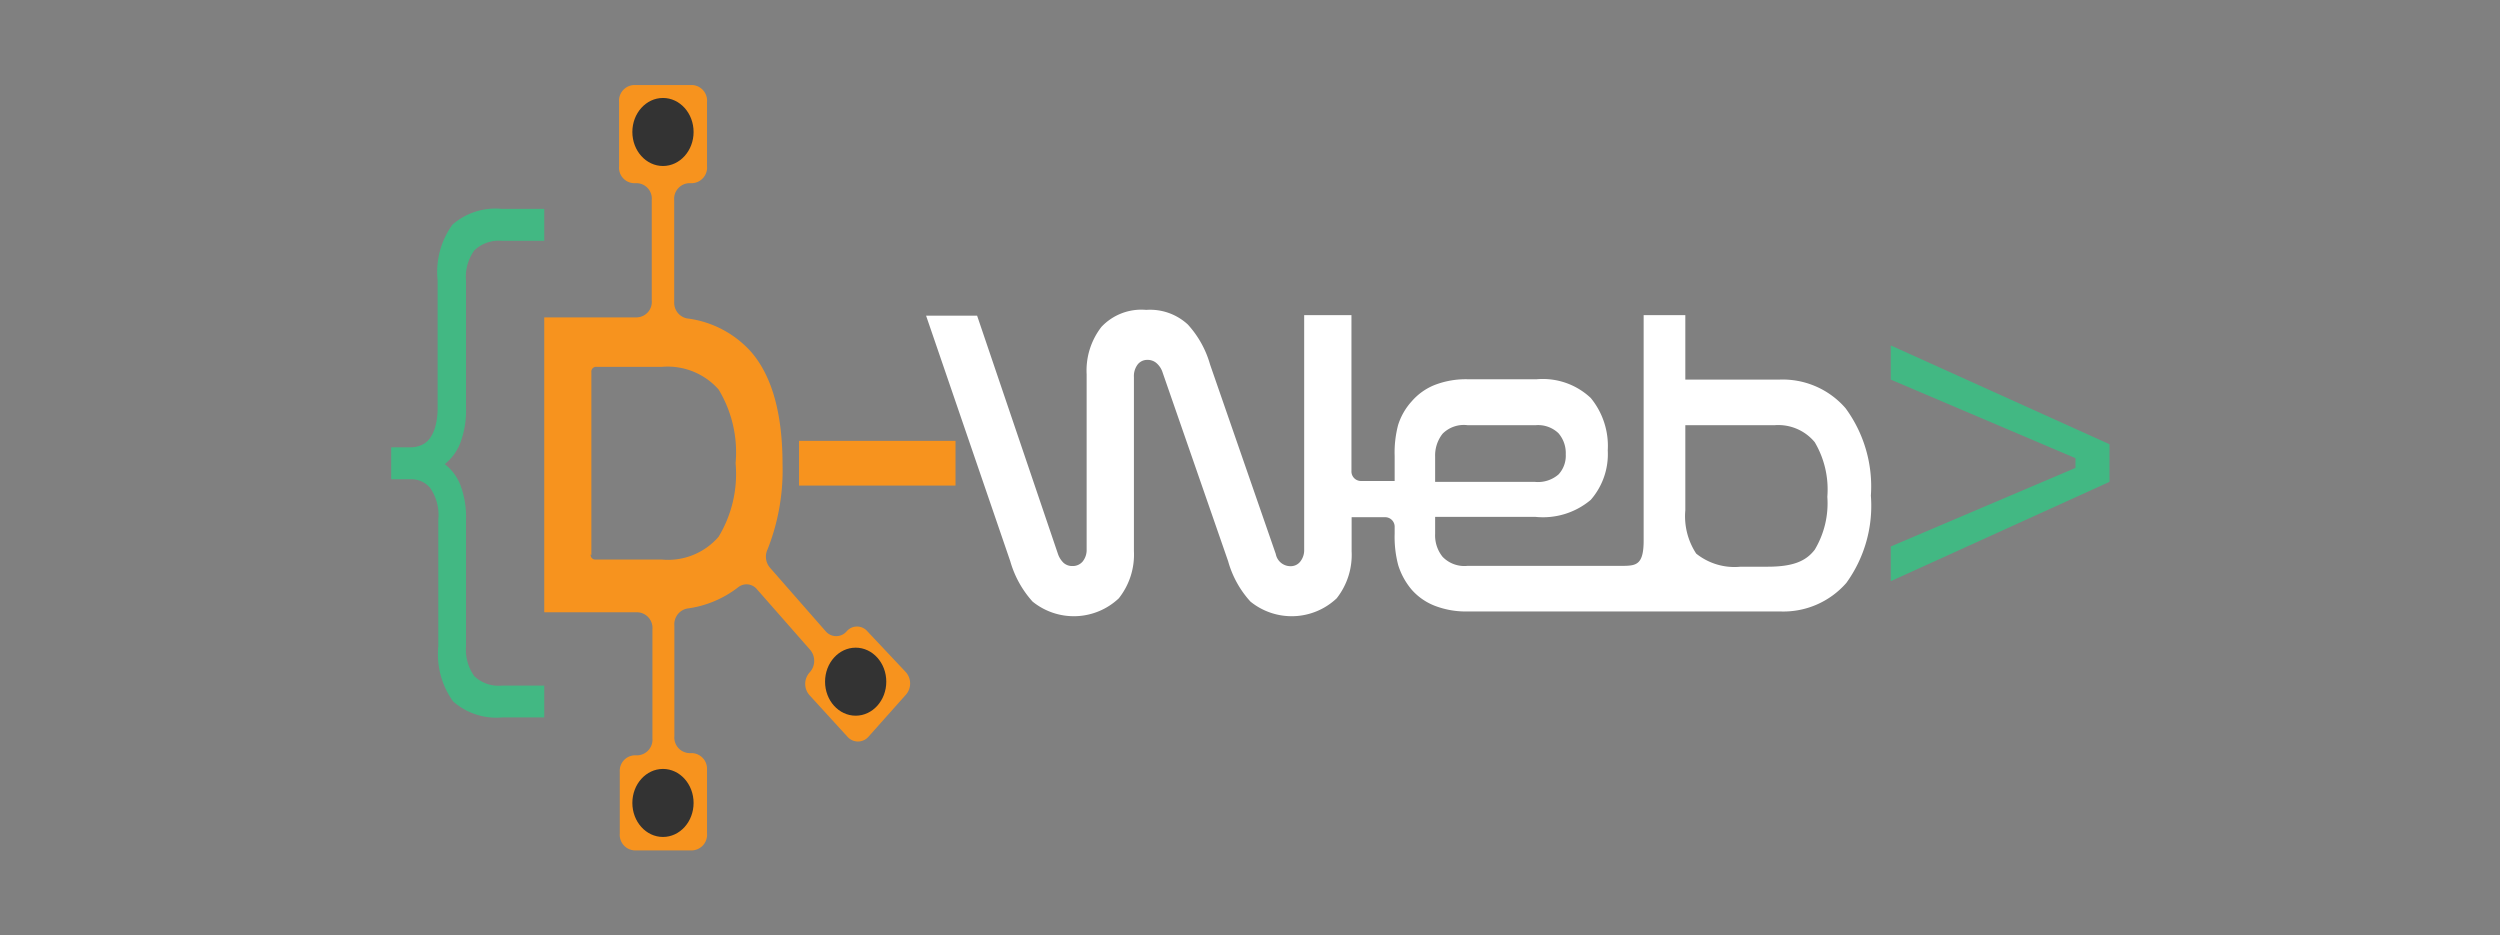 <svg xmlns="http://www.w3.org/2000/svg" viewBox="0 0 146.99 55"><rect x="0" y="0" width="146.99" height="55" fill="#808080" stroke="none"/><defs><style>.cls-1{fill:#42b883;}.cls-2{fill:#f7931e;}.cls-3{fill:#fff;}.cls-4{fill:#333;}.cls-5{opacity:0.15;}</style></defs><g id="Navbar"><polygon class="cls-1" points="111.17 20.31 111.17 22.32 122.03 26.94 122.03 26.94 122.03 27.21 122.03 27.21 122.03 27.22 122.03 27.51 122.03 27.51 111.17 32.13 111.17 34.17 124.03 28.33 124.03 26.12 111.17 20.31"/><path class="cls-1" d="M27.89,39.76A2.67,2.67,0,0,1,27.4,38v-7.4a5.36,5.36,0,0,0-.35-2.13,2.87,2.87,0,0,0-.9-1.18,3,3,0,0,0,.9-1.21,5.45,5.45,0,0,0,.35-2.12V16.51a2.66,2.66,0,0,1,.49-1.79,2.08,2.08,0,0,1,1.62-.56H32V12.28H29.51a3.85,3.85,0,0,0-2.91.93,4.74,4.74,0,0,0-.87,3.25v7.46a4.16,4.16,0,0,1-.13,1.14,2.16,2.16,0,0,1-.34.73,1.21,1.21,0,0,1-.51.39,1.52,1.52,0,0,1-.59.12H23v1.88h1.2a1.42,1.42,0,0,1,1.1.52,2.8,2.8,0,0,1,.47,1.86V38a4.76,4.76,0,0,0,.87,3.24,3.85,3.85,0,0,0,2.91.94H32V40.31H29.51A2.07,2.07,0,0,1,27.89,39.76Z"/><rect class="cls-2" x="46.98" y="25.92" width="9.2" height="2.63"/><path class="cls-3" d="M104.59,22.32h-5.5V18.53H96.64V31.78c0,1.39-.41,1.48-1.17,1.49l-1.26,0H86.29a1.78,1.78,0,0,1-1.47-.53,2,2,0,0,1-.44-1.35v-1h5.9a4.35,4.35,0,0,0,3.25-1,4.09,4.09,0,0,0,1-2.91,4.44,4.44,0,0,0-1-3.08,4.11,4.11,0,0,0-3.19-1.1h-4a5.07,5.07,0,0,0-2,.34A3.5,3.5,0,0,0,83,23.6,3.71,3.71,0,0,0,82.2,25,6.38,6.38,0,0,0,82,26.81v1.47H80a.56.56,0,0,1-.54-.59V18.53H76.68V32.31a1.08,1.08,0,0,1-.23.71.71.71,0,0,1-.57.27.88.88,0,0,1-.87-.72L71.15,21.44a5.87,5.87,0,0,0-1.31-2.36,3.27,3.27,0,0,0-2.45-.86,3.22,3.22,0,0,0-2.63,1A4.18,4.18,0,0,0,63.89,22v10.3a1.08,1.08,0,0,1-.23.71.75.75,0,0,1-.59.27.76.76,0,0,1-.54-.19,1.33,1.33,0,0,1-.33-.53l-4.75-14h-3L59.4,33a6,6,0,0,0,1.31,2.37,3.85,3.85,0,0,0,5.07-.19,4.13,4.13,0,0,0,.89-2.77V22.17a1.13,1.13,0,0,1,.22-.74.71.71,0,0,1,.57-.27.79.79,0,0,1,.56.21,1.22,1.22,0,0,1,.34.54L72.21,33a5.85,5.85,0,0,0,1.31,2.37,3.85,3.85,0,0,0,5.07-.19,4.13,4.13,0,0,0,.88-2.77v-2l2,0A.56.56,0,0,1,82,31v.38a6.47,6.47,0,0,0,.21,1.85A4.13,4.13,0,0,0,83,34.67a3.5,3.5,0,0,0,1.34.94,5.07,5.07,0,0,0,2,.34h18.3a4.91,4.91,0,0,0,3.92-1.68A7.74,7.74,0,0,0,110,29.14,7.77,7.77,0,0,0,108.51,24,4.89,4.89,0,0,0,104.59,22.32ZM84.38,26.84a2.06,2.06,0,0,1,.44-1.34A1.76,1.76,0,0,1,86.29,25h4a1.73,1.73,0,0,1,1.34.47,1.78,1.78,0,0,1,.43,1.24,1.62,1.62,0,0,1-.42,1.18,1.84,1.84,0,0,1-1.42.44H84.38Zm22.32,5.48c-.5.65-1.23,1-2.77,1h-1.59a3.6,3.6,0,0,1-2.61-.77A4,4,0,0,1,99.09,30V25h5.25a2.78,2.78,0,0,1,2.36,1,5.46,5.46,0,0,1,.74,3.21A5.31,5.31,0,0,1,106.7,32.32Z"/><path class="cls-2" d="M32,36h5.49a.92.92,0,0,1,.87,1v6.41a.92.92,0,0,1-.87,1h-.19a.91.91,0,0,0-.86.95V49a.92.92,0,0,0,.86,1H40.7a.92.92,0,0,0,.87-1V45.23a.92.92,0,0,0-.87-.95h-.18a.92.92,0,0,1-.87-1V36.78a.94.94,0,0,1,.75-1,6.22,6.22,0,0,0,3-1.25.79.79,0,0,1,1.1.11l3.11,3.54a1,1,0,0,1,0,1.35h0a1,1,0,0,0,0,1.36l2.22,2.43a.82.82,0,0,0,1.23,0l2.19-2.46a1,1,0,0,0,0-1.35L51,37.12a.8.8,0,0,0-1.22,0h0a.81.81,0,0,1-1.23,0L45.29,33.4a1,1,0,0,1-.16-1.1,12.6,12.6,0,0,0,.88-5q0-4.44-1.82-6.58a6.05,6.05,0,0,0-3.81-2,.94.94,0,0,1-.74-.95v-6a.92.92,0,0,1,.87-1h.19a.92.92,0,0,0,.87-1V6a.92.92,0,0,0-.87-1H37.26a.92.92,0,0,0-.86,1V9.77a.91.91,0,0,0,.86,1h.2a.91.91,0,0,1,.86,1v5.89a.91.91,0,0,1-.86,1H32Zm2.77-3.36V21.88a.28.28,0,0,1,.31-.31h3.83a4,4,0,0,1,3.34,1.33,7.13,7.13,0,0,1,1,4.33,7.14,7.14,0,0,1-1,4.33,3.93,3.93,0,0,1-3.33,1.34H35A.27.27,0,0,1,34.73,32.59Z"/><ellipse class="cls-4" cx="38.98" cy="47.21" rx="1.8" ry="2"/><ellipse class="cls-4" cx="50.31" cy="40.08" rx="1.8" ry="2"/><ellipse class="cls-4" cx="38.98" cy="7.76" rx="1.8" ry="2"/></g></svg>
